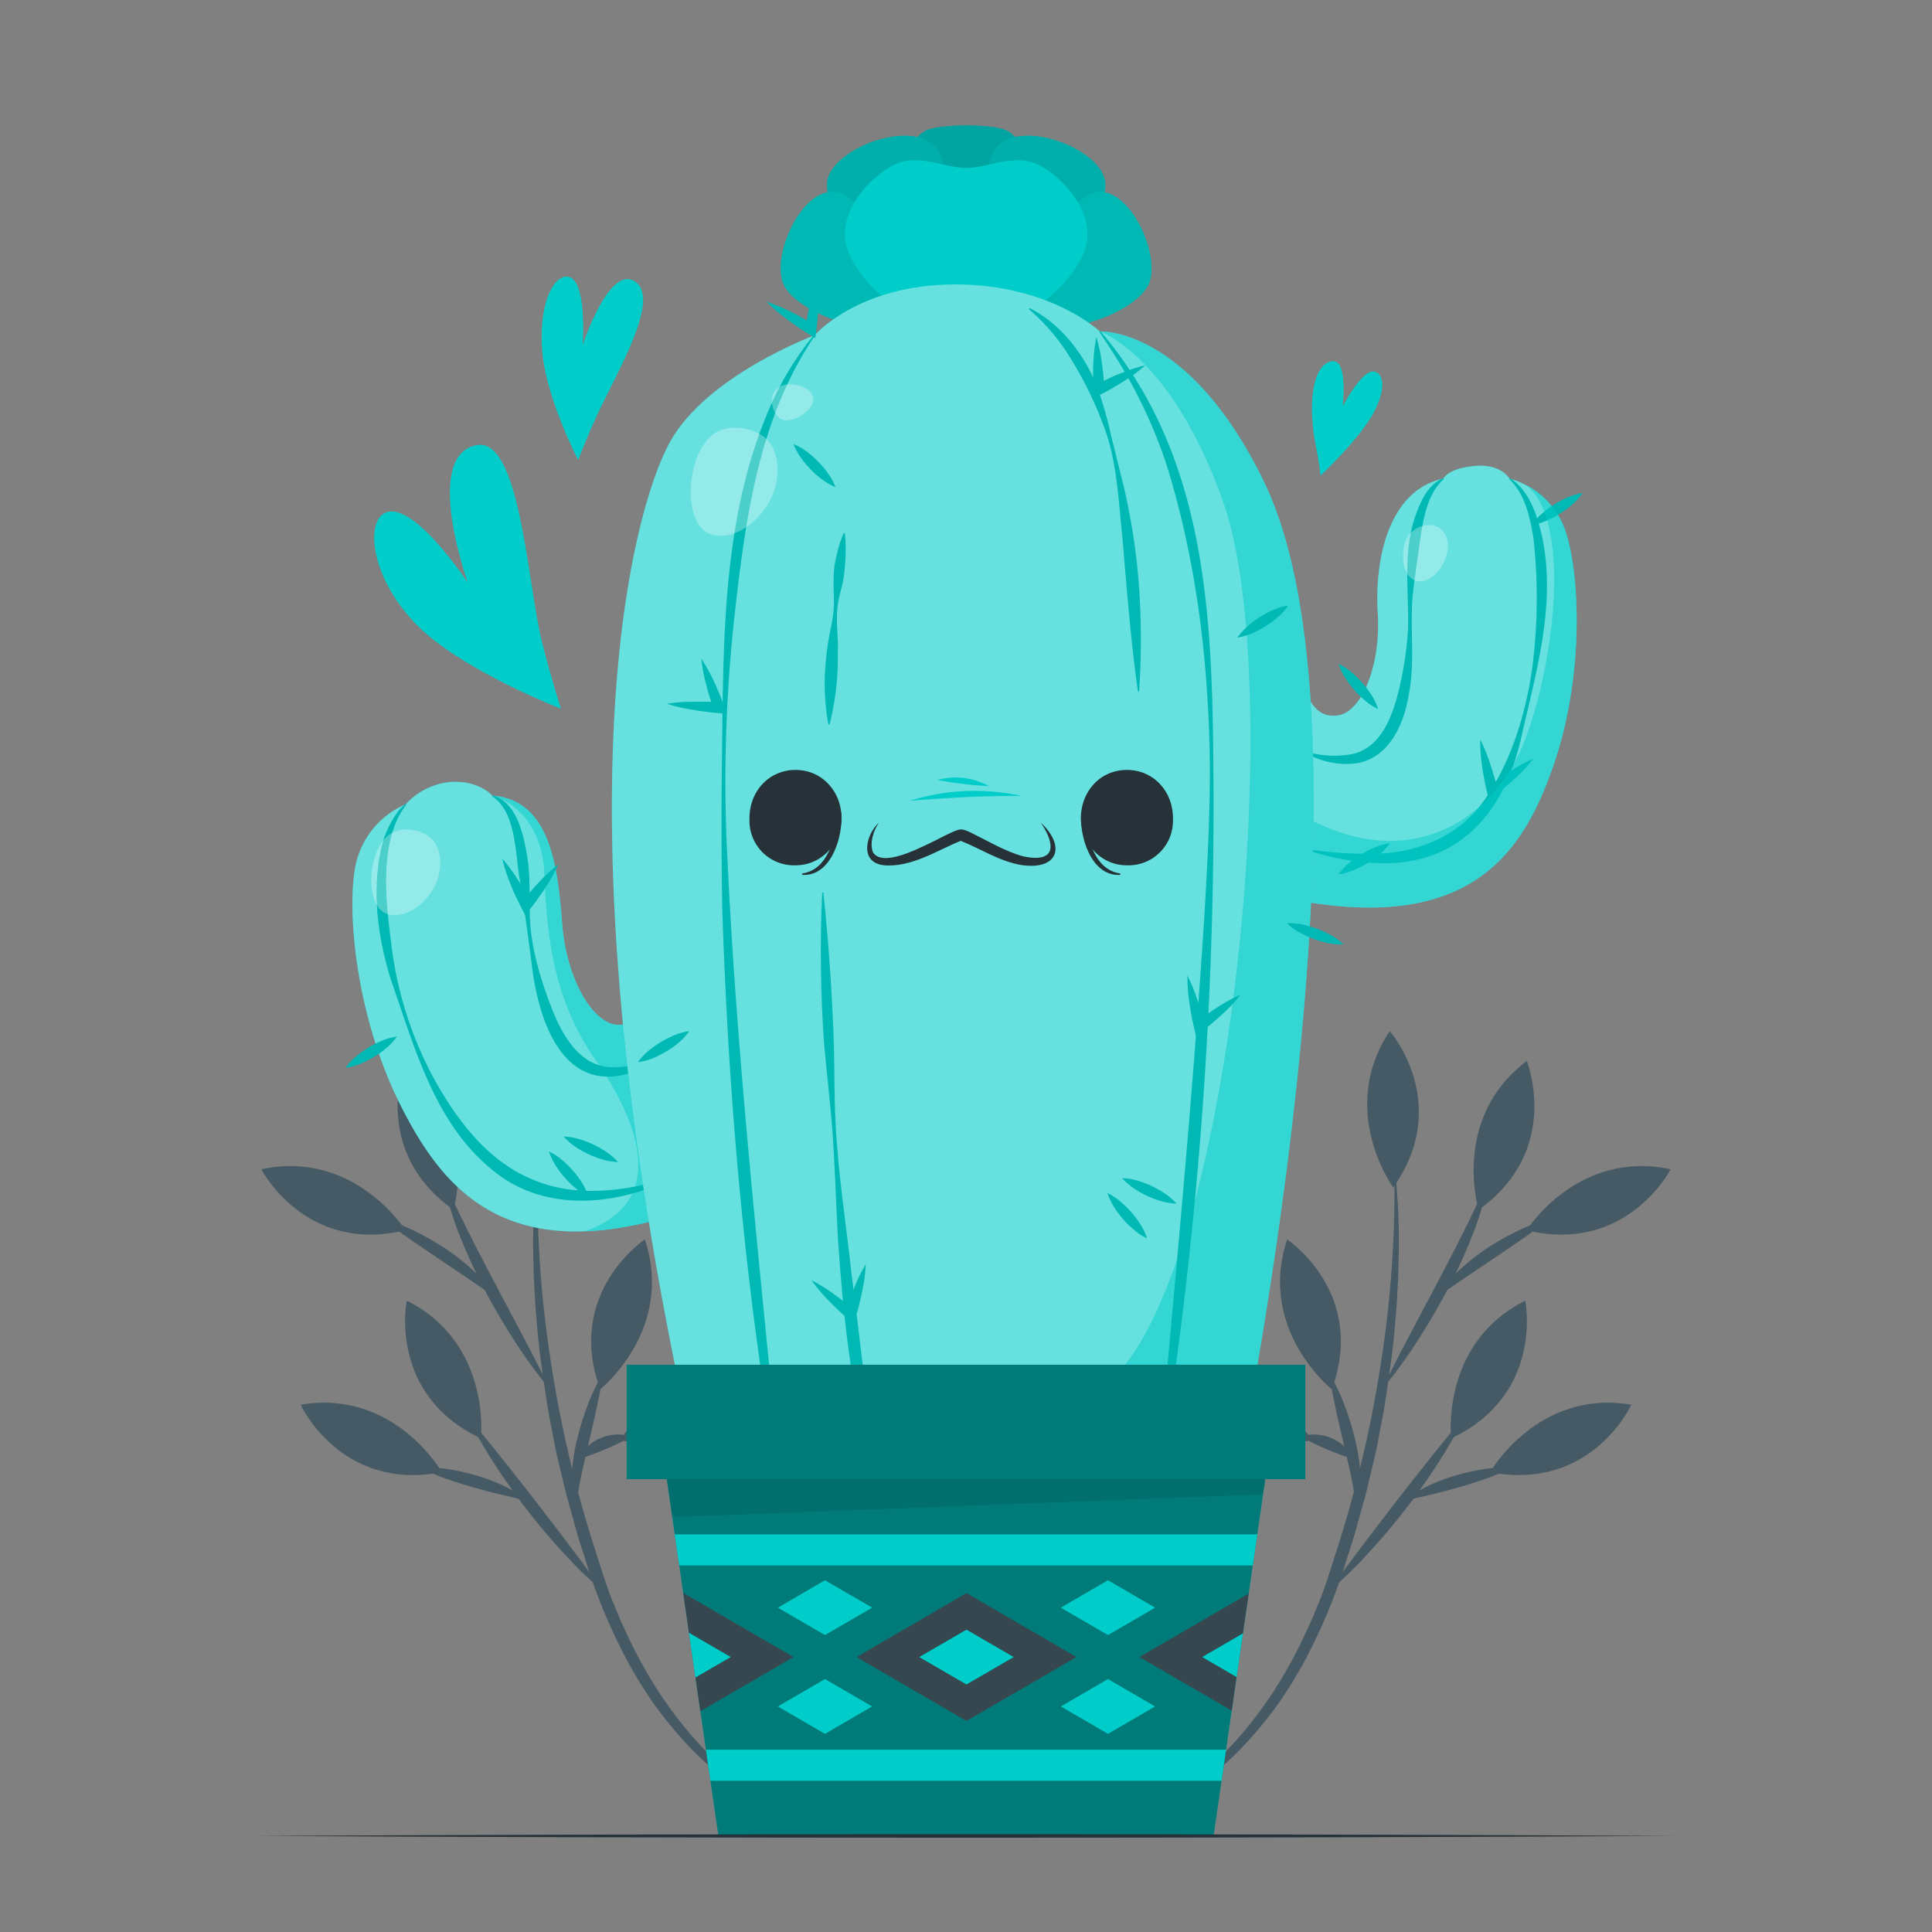 <svg xmlns="http://www.w3.org/2000/svg" viewBox="0 0 500 500"><rect x="0" y="0" width="500" height="500" fill="#808080" stroke="none"/><g id="freepik--Plants--inject-532"><path d="M277.66,475.14a65.5,65.5,0,0,0,24.36-9.6,86.6,86.6,0,0,0,19.66-17.15,115.46,115.46,0,0,0,7.82-10.48c1.13-1.87,2.36-3.67,3.4-5.6l1.6-2.85,1.49-2.91c1-1.93,1.88-3.94,2.82-5.92s1.69-4,2.54-6,1.53-4.1,2.26-6.16l2-6.27a311.07,311.07,0,0,0,12.05-51.3c1.31-8.7,2.25-17.47,2.74-26.27.28-4.39.42-8.8.47-13.21s-.06-8.83-.39-13.24A176.46,176.46,0,0,1,362,324.65c-.06,2.21-.08,4.43-.19,6.65l-.36,6.64c-.37,4.42-.71,8.84-1.3,13.24s-1.21,8.8-1.91,13.18c-.33,2.19-.82,4.36-1.23,6.54s-.8,4.37-1.33,6.53l-1.54,6.48-.79,3.23-.9,3.21-1.79,6.42c-.58,2.14-1.34,4.23-2,6.35a145.93,145.93,0,0,1-10,24.78l-1.57,3-1.7,2.9c-1.09,1.95-2.38,3.78-3.57,5.67A105.42,105.42,0,0,1,323.52,450a84.09,84.09,0,0,1-20.72,16.86,73.81,73.81,0,0,1-12.17,5.48A50.78,50.78,0,0,1,277.66,475.14Z" style="fill:#455a64"></path><path d="M391.33,379.81a53.74,53.74,0,0,1-6.68,2.84q-3.37,1.2-6.79,2.17c-2.27.66-4.56,1.26-6.85,1.83l-7,1.63a23.08,23.08,0,0,1,6.18-4,45.65,45.65,0,0,1,6.81-2.51,55.23,55.23,0,0,1,7.06-1.55A37.45,37.45,0,0,1,391.33,379.81Z" style="fill:#455a64"></path><path d="M344,411.75c2.74-3.93,5.56-7.73,8.43-11.51,1.4-1.91,2.87-3.77,4.29-5.66L361,389c2.88-3.75,5.84-7.45,8.78-11.16s5.92-7.41,9.12-11a116.38,116.38,0,0,1-7.13,12.42c-2.59,4-5.37,7.88-8.29,11.65s-6,7.41-9.24,10.91A104.12,104.12,0,0,1,344,411.75Z" style="fill:#455a64"></path><path d="M357.65,359.59c2.22-4.63,4.57-9.15,6.94-13.65l3.56-6.74c.58-1.13,1.2-2.23,1.8-3.35l1.76-3.38c1.19-2.23,2.37-4.47,3.52-6.73l1.75-3.38c.55-1.14,1.12-2.26,1.71-3.39,2.24-4.54,4.44-9.1,6.55-13.79A76.88,76.88,0,0,1,380.93,320a142.42,142.42,0,0,1-6.45,14c-2.4,4.52-5,8.95-7.78,13.24A122.92,122.92,0,0,1,357.65,359.59Z" style="fill:#455a64"></path><path d="M401,315.45c-2.37,1.92-4.81,3.64-7.24,5.34s-4.89,3.35-7.34,5l-7.33,4.94-7.38,5.07a35.22,35.22,0,0,1,5.83-7,59.18,59.18,0,0,1,7.13-5.63,68.54,68.54,0,0,1,7.85-4.49A45.87,45.87,0,0,1,401,315.45Z" style="fill:#455a64"></path><path d="M344,355.41a52.75,52.75,0,0,1,4,8.35,74.15,74.15,0,0,1,2.71,8.81,54.27,54.27,0,0,1,1.4,9.18c0,.78,0,1.56,0,2.34s-.09,1.58-.15,2.36a22.72,22.72,0,0,1-.42,2.33,13.56,13.56,0,0,1-.82,2.21v-1.17a7,7,0,0,0,0-1.12c-.11-.76-.11-1.49-.26-2.23l-.36-2.21c-.16-.74-.31-1.47-.44-2.2-.63-2.92-1.32-5.84-2-8.77s-1.39-5.87-2-8.83S344.33,358.5,344,355.41Z" style="fill:#455a64"></path><path d="M336.94,371.86a8.46,8.46,0,0,1,3.88-.58,11.89,11.89,0,0,1,3.76.9,11.15,11.15,0,0,1,3.27,2.08,8.16,8.16,0,0,1,2.25,3.23,32.56,32.56,0,0,1-3.56-1.14c-1.09-.42-2.13-.83-3.18-1.27s-2.08-.91-3.14-1.41A30.38,30.38,0,0,1,336.94,371.86Z" style="fill:#455a64"></path><path d="M333.12,320.78s20.68,13.66,11.57,38.79C344.69,359.57,325.32,344.16,333.12,320.78Z" style="fill:#455a64"></path><path d="M300.74,361.15s22.73-9.9,38.84,11.44C339.58,372.59,316.1,380.44,300.74,361.15Z" style="fill:#455a64"></path><path d="M359.67,266.85s16.33,18.64.9,40.47C360.57,307.32,346,287.33,359.67,266.85Z" style="fill:#455a64"></path><path d="M395.13,274.58s9.29,23-12.46,38.52C382.67,313.1,375.44,289.42,395.13,274.58Z" style="fill:#455a64"></path><path d="M432.36,302.6s-11.29,22.07-37.28,15.79C395.08,318.39,408.25,297.43,432.36,302.6Z" style="fill:#455a64"></path><path d="M394.73,336.61s5,24.27-19.18,35.65C375.55,372.26,372.7,347.66,394.73,336.61Z" style="fill:#455a64"></path><path d="M422.2,363.54S411.88,386.08,385.64,381C385.64,381,397.89,359.43,422.2,363.54Z" style="fill:#455a64"></path><path d="M222.34,475.14a65.5,65.5,0,0,1-24.36-9.6,86.6,86.6,0,0,1-19.66-17.15,115.46,115.46,0,0,1-7.82-10.48c-1.13-1.87-2.36-3.67-3.4-5.6l-1.6-2.85L164,426.55c-1-1.93-1.88-3.94-2.82-5.92s-1.69-4-2.54-6-1.53-4.1-2.26-6.16l-2-6.27a311.07,311.07,0,0,1-12.05-51.3c-1.31-8.7-2.25-17.47-2.74-26.27-.28-4.39-.42-8.8-.47-13.21s.06-8.83.39-13.24A176.46,176.46,0,0,0,138,324.65c.06,2.21.08,4.43.19,6.65l.36,6.64c.37,4.42.71,8.84,1.3,13.24s1.21,8.8,1.91,13.18c.33,2.19.82,4.36,1.23,6.54s.8,4.37,1.33,6.53l1.54,6.48.79,3.23.9,3.21,1.79,6.42c.58,2.14,1.34,4.23,2,6.35a145.93,145.93,0,0,0,10,24.78l1.57,3,1.7,2.9c1.09,1.95,2.38,3.78,3.57,5.67A105.42,105.42,0,0,0,176.48,450a84.09,84.09,0,0,0,20.72,16.86,73.81,73.81,0,0,0,12.17,5.48A50.78,50.78,0,0,0,222.34,475.14Z" style="fill:#455a64"></path><path d="M108.67,379.81a53.74,53.74,0,0,0,6.68,2.84q3.38,1.2,6.79,2.17c2.27.66,4.56,1.26,6.85,1.83l7,1.63a23.08,23.08,0,0,0-6.18-4,45.65,45.65,0,0,0-6.81-2.51,55.23,55.23,0,0,0-7.06-1.55A37.45,37.45,0,0,0,108.67,379.81Z" style="fill:#455a64"></path><path d="M156,411.75c-2.74-3.93-5.56-7.73-8.43-11.51-1.4-1.91-2.87-3.77-4.29-5.66L139,389c-2.88-3.75-5.84-7.45-8.78-11.16s-5.92-7.41-9.12-11a116.38,116.38,0,0,0,7.13,12.42c2.59,4,5.37,7.88,8.29,11.65s6,7.41,9.24,10.91A104.12,104.12,0,0,0,156,411.75Z" style="fill:#455a64"></path><path d="M142.35,359.59c-2.22-4.63-4.57-9.15-6.94-13.65l-3.56-6.74c-.58-1.13-1.2-2.23-1.8-3.35l-1.76-3.38c-1.19-2.23-2.37-4.47-3.52-6.73L123,322.36c-.55-1.14-1.12-2.26-1.71-3.39-2.24-4.54-4.44-9.1-6.55-13.79A76.88,76.88,0,0,0,119.07,320a142.42,142.42,0,0,0,6.45,14c2.4,4.52,5,8.95,7.78,13.24A122.92,122.92,0,0,0,142.35,359.59Z" style="fill:#455a64"></path><path d="M99,315.45c2.37,1.92,4.81,3.64,7.24,5.34s4.89,3.35,7.34,5l7.33,4.94,7.38,5.07a35.22,35.22,0,0,0-5.83-7,59.18,59.18,0,0,0-7.13-5.63,68.54,68.54,0,0,0-7.85-4.49A45.87,45.87,0,0,0,99,315.45Z" style="fill:#455a64"></path><path d="M156.05,355.41a52.75,52.75,0,0,0-4,8.35,74.15,74.15,0,0,0-2.71,8.81,54.27,54.27,0,0,0-1.4,9.18c0,.78,0,1.56,0,2.34s.09,1.58.15,2.36a22.72,22.72,0,0,0,.42,2.33,13.56,13.56,0,0,0,.82,2.21v-1.17a7,7,0,0,1,0-1.12c.11-.76.11-1.49.26-2.23l.36-2.21c.16-.74.31-1.47.44-2.2.63-2.92,1.32-5.84,2-8.77s1.39-5.87,2-8.83S155.67,358.5,156.05,355.41Z" style="fill:#455a64"></path><path d="M163.06,371.86a8.46,8.46,0,0,0-3.88-.58,11.89,11.89,0,0,0-3.76.9,11.15,11.15,0,0,0-3.27,2.08,8.16,8.16,0,0,0-2.25,3.23,32.56,32.56,0,0,0,3.56-1.14c1.09-.42,2.13-.83,3.18-1.27s2.08-.91,3.14-1.41A30.38,30.38,0,0,0,163.06,371.86Z" style="fill:#455a64"></path><path d="M166.88,320.78s-20.68,13.66-11.57,38.79C155.31,359.57,174.68,344.16,166.88,320.78Z" style="fill:#455a64"></path><path d="M199.26,361.15s-22.73-9.9-38.84,11.44C160.42,372.59,183.9,380.44,199.26,361.15Z" style="fill:#455a64"></path><path d="M140.33,266.85s-16.33,18.64-.9,40.47C139.43,307.32,154,287.33,140.33,266.85Z" style="fill:#455a64"></path><path d="M104.87,274.58s-9.29,23,12.46,38.52C117.33,313.1,124.56,289.42,104.87,274.58Z" style="fill:#455a64"></path><path d="M67.64,302.6s11.29,22.07,37.28,15.79C104.92,318.39,91.75,297.43,67.64,302.6Z" style="fill:#455a64"></path><path d="M105.27,336.61s-5,24.27,19.18,35.65C124.45,372.26,127.3,347.66,105.27,336.61Z" style="fill:#455a64"></path><path d="M77.8,363.54S88.12,386.08,114.36,381C114.36,381,102.11,359.43,77.8,363.54Z" style="fill:#455a64"></path></g><g id="freepik--Cactus--inject-532"><path d="M269.29,55.16c-1.43,9.6-10.57,22.44-19.23,22.44s-17.81-12.84-19.24-22.44,5-19.36,8.56-21.28,17.8-1.91,21.36,0S270.71,45.58,269.29,55.16Z" style="fill:#00CDC9"></path><path d="M269.29,55.16c-1.43,9.6-10.57,22.44-19.23,22.44s-17.81-12.84-19.24-22.44,5-19.36,8.56-21.28,17.8-1.91,21.36,0S270.71,45.58,269.29,55.16Z" style="opacity:0.2"></path><path d="M242.42,77.61C237.29,81,229.83,75.4,225.1,71.3s-12.69-19.73-10.79-25.4c2.93-8.71,24.36-15.77,28.89-6.2,3.37,7.14-.58,20.48,2.19,26.94S244.14,76.48,242.42,77.61Z" style="fill:#00CDC9"></path><path d="M242.42,77.61C237.29,81,229.83,75.4,225.1,71.3s-12.69-19.73-10.79-25.4c2.93-8.71,24.36-15.77,28.89-6.2,3.37,7.14-.58,20.48,2.19,26.94S244.14,76.48,242.42,77.61Z" style="opacity:0.15"></path><path d="M257.69,77.61C262.83,81,270.29,75.4,275,71.3s12.69-19.73,10.78-25.4c-2.93-8.71-24.36-15.77-28.89-6.2-3.37,7.14.58,20.48-2.18,26.94S256,76.48,257.69,77.61Z" style="fill:#00CDC9"></path><path d="M257.69,77.61C262.83,81,270.29,75.4,275,71.3s12.69-19.73,10.78-25.4c-2.93-8.71-24.36-15.77-28.89-6.2-3.37,7.14.58,20.48-2.18,26.94S256,76.48,257.69,77.61Z" style="opacity:0.15"></path><path d="M244.75,81.47c-2.34,5.7-17.11,3.4-23.33,2.66s-17.43-5.72-19-11.48c-2.48-8.84,7.14-27.42,16.27-22.05,6.8,4,11,17.26,17,21S245.53,79.57,244.75,81.47Z" style="fill:#00CDC9"></path><path d="M244.75,81.47c-2.34,5.7-17.11,3.4-23.33,2.66s-17.43-5.72-19-11.48c-2.48-8.84,7.14-27.42,16.27-22.05,6.8,4,11,17.26,17,21S245.53,79.57,244.75,81.47Z" style="opacity:0.1"></path><path d="M255.25,81.47c2.34,5.7,17.11,3.4,23.33,2.66S296,78.41,297.63,72.65c2.48-8.84-7.14-27.42-16.27-22.05-6.8,4-11,17.26-17,21S254.47,79.57,255.25,81.47Z" style="fill:#00CDC9"></path><path d="M255.25,81.47c2.34,5.7,17.11,3.4,23.33,2.66S296,78.41,297.63,72.65c2.48-8.84-7.14-27.42-16.27-22.05-6.8,4-11,17.26-17,21S254.47,79.57,255.25,81.47Z" style="opacity:0.1"></path><path d="M281.12,63.34c-2.3,9.6-17.06,22.44-31.06,22.44S221.3,72.94,219,63.34,227.05,44,232.8,42.06s12.08,1.41,17.26,1.41,11.51-3.32,17.25-1.41S283.42,53.76,281.12,63.34Z" style="fill:#00CDC9"></path><path d="M168.36,256.49c-1.31,3.62-2.47,8.88-8.56,8.72s-13.15-11.35-14.3-26-3-32.21-18.09-33.29c0,0-3.29-3.91-10.53-3.57A18,18,0,0,0,105,208.14a22.16,22.16,0,0,0-12.83,15.13c-2.63,11.35-.29,39.59,11.68,63.15,10.85,21.38,27.13,41.28,70.71,28Z" style="fill:#00CDC9"></path><path d="M168.36,256.49c-1.31,3.62-2.47,8.88-8.56,8.72s-13.15-11.35-14.3-26-3-32.21-18.09-33.29c0,0-3.29-3.91-10.53-3.57A18,18,0,0,0,105,208.14a22.16,22.16,0,0,0-12.83,15.13c-2.63,11.35-.29,39.59,11.68,63.15,10.85,21.38,27.13,41.28,70.71,28Z" style="fill:#fff;opacity:0.4"></path><path d="M154.16,274.36c-10.86-15.54-12.61-31.62-13.27-47.93-.54-13.37-8-18.84-13.48-20.5,15.12,1.08,16.93,18.66,18.08,33.3s8.23,25.81,14.31,26,7.25-5.1,8.56-8.72l6.24,57.89a91,91,0,0,1-23.27,4.27C172.37,311.39,166.19,291.59,154.16,274.36Z" style="fill:#00CDC9;opacity:0.5"></path><path d="M105.14,208.25C98,217.42,99.81,233.1,101.23,244a97.36,97.36,0,0,0,11.24,35.45c5.9,10.58,13.71,20.93,25.09,25.69,11.37,5,24.3,3.14,36-.32l.1.28c-14.4,7-32.56,8.68-45.75-1.92-15.38-12.14-20.52-31.92-26.73-49.57-3.41-11-5-22.84-2.49-34.13a25.19,25.19,0,0,1,4.56-9.77c.52-.61,1.15-1.13,1.71-1.69l.2.22Z" style="fill:#00CDC9"></path><path d="M127.46,205.79c6.32,2,7.87,9.74,8.91,15.45,1.07,6,.44,12.1.87,18.09.64,7.9,3.18,15.66,6.07,22.95,2.88,6.77,7.4,14.05,15.53,13.92a27,27,0,0,0,11.3-2.55l.16.25a22.06,22.06,0,0,1-11.38,4.66c-14.39,1.33-19.49-15.82-21.07-27.14-.88-7-2.25-17-3.35-23.9-1.19-6.7-.92-17.48-7.15-21.45l.11-.28Z" style="fill:#00CDC9"></path><path d="M142.07,298a15.62,15.62,0,0,1,3.38,2.2,25.53,25.53,0,0,1,2.78,2.72,24,24,0,0,1,2.34,3.12,15.27,15.27,0,0,1,1.73,3.64,15.62,15.62,0,0,1-3.38-2.2,25.16,25.16,0,0,1-5.11-5.84A15.48,15.48,0,0,1,142.07,298Z" style="fill:#00CDC9"></path><path d="M145.87,294.14a15.48,15.48,0,0,1,4,.66,25,25,0,0,1,7,3.29,15.32,15.32,0,0,1,3.05,2.63,15.56,15.56,0,0,1-4-.65,24.14,24.14,0,0,1-3.64-1.38,23.62,23.62,0,0,1-3.39-1.92A16,16,0,0,1,145.87,294.14Z" style="fill:#00CDC9"></path><path d="M89.43,276.33a15.91,15.91,0,0,1,2.76-2.95,25,25,0,0,1,3.16-2.27,23.06,23.06,0,0,1,3.47-1.76,15.19,15.19,0,0,1,3.89-1.08,15.54,15.54,0,0,1-2.75,3,25.2,25.2,0,0,1-6.64,4A15.6,15.6,0,0,1,89.43,276.33Z" style="fill:#00CDC9"></path><path d="M130,222.22a41.85,41.85,0,0,1,4.06,5.52c.63.94,1.17,1.93,1.75,2.89s1.1,2,1.62,3l-2.33-.22c.7-.88,1.41-1.76,2.15-2.61s1.47-1.7,2.27-2.51a42.78,42.78,0,0,1,5-4.63,42.82,42.82,0,0,1-3.33,6c-.6,1-1.28,1.86-1.91,2.79s-1.34,1.82-2,2.7l-1.34,1.72-1-1.94c-.51-1-1-2-1.48-3s-.93-2.05-1.34-3.11A42.74,42.74,0,0,1,130,222.22Z" style="fill:#00CDC9"></path><g style="opacity:0.1"><path d="M105.14,208.25C98,217.42,99.81,233.1,101.23,244a97.36,97.36,0,0,0,11.24,35.45c5.9,10.58,13.71,20.93,25.09,25.69,11.37,5,24.3,3.14,36-.32l.1.28c-14.4,7-32.56,8.68-45.75-1.92-15.38-12.14-20.52-31.92-26.73-49.57-3.41-11-5-22.84-2.49-34.13a25.19,25.19,0,0,1,4.56-9.77c.52-.61,1.15-1.13,1.71-1.69l.2.22Z"></path><path d="M127.46,205.79c6.32,2,7.87,9.74,8.91,15.45,1.07,6,.44,12.1.87,18.09.64,7.9,3.18,15.66,6.07,22.95,2.88,6.77,7.4,14.05,15.53,13.92a27,27,0,0,0,11.3-2.55l.16.25a22.06,22.06,0,0,1-11.38,4.66c-14.39,1.33-19.49-15.82-21.07-27.14-.88-7-2.25-17-3.35-23.9-1.19-6.7-.92-17.48-7.15-21.45l.11-.28Z"></path><path d="M142.07,298a15.62,15.62,0,0,1,3.38,2.2,25.53,25.53,0,0,1,2.78,2.72,24,24,0,0,1,2.34,3.12,15.27,15.27,0,0,1,1.73,3.64,15.62,15.62,0,0,1-3.38-2.2,25.16,25.16,0,0,1-5.11-5.84A15.48,15.48,0,0,1,142.07,298Z"></path><path d="M145.87,294.14a15.48,15.48,0,0,1,4,.66,25,25,0,0,1,7,3.29,15.32,15.32,0,0,1,3.05,2.63,15.56,15.56,0,0,1-4-.65,24.14,24.14,0,0,1-3.64-1.38,23.62,23.62,0,0,1-3.39-1.92A16,16,0,0,1,145.87,294.14Z"></path><path d="M89.43,276.33a15.91,15.91,0,0,1,2.76-2.95,25,25,0,0,1,3.16-2.27,23.06,23.06,0,0,1,3.47-1.76,15.19,15.19,0,0,1,3.89-1.08,15.54,15.54,0,0,1-2.75,3,25.2,25.2,0,0,1-6.64,4A15.6,15.6,0,0,1,89.43,276.33Z"></path><path d="M130,222.22a41.85,41.85,0,0,1,4.06,5.52c.63.94,1.17,1.93,1.75,2.89s1.1,2,1.62,3l-2.33-.22c.7-.88,1.41-1.76,2.15-2.61s1.47-1.7,2.27-2.51a42.78,42.78,0,0,1,5-4.63,42.82,42.82,0,0,1-3.33,6c-.6,1-1.28,1.86-1.91,2.79s-1.34,1.82-2,2.7l-1.34,1.72-1-1.94c-.51-1-1-2-1.48-3s-.93-2.05-1.34-3.11A42.74,42.74,0,0,1,130,222.22Z"></path></g><path d="M101.27,215.63c-6.46,3.9-7.2,19.8-.52,21.06,5.46,1,10.25-4.05,12-7.85s1.82-9.57-1.61-12.27C108.19,214.29,103.64,214.19,101.27,215.63Z" style="fill:#fff;opacity:0.3"></path><path d="M337.25,178c1.71,3.25,3.51,8.07,9.24,7.1s10.93-12.48,10.07-26.47,2.86-31.74,17-34.78c0,0,1.17-2.63,8.06-3.26s9,3.26,9,3.26a21.18,21.18,0,0,1,14.15,12.59c4,10.38,5.55,37.39-2.62,61.27-7.41,21.66-20.15,42.64-63.13,35.86Z" style="fill:#00CDC9"></path><g style="opacity:0.4"><path d="M337.25,178c1.71,3.25,3.51,8.07,9.24,7.1s10.93-12.48,10.07-26.47,2.86-31.74,17-34.78c0,0,1.17-2.63,8.06-3.26s9,3.26,9,3.26a21.18,21.18,0,0,1,14.15,12.59c4,10.38,5.55,37.39-2.62,61.27-7.41,21.66-20.15,42.64-63.13,35.86Z" style="fill:#fff"></path></g><path d="M390.75,123.71c5.13,3.31,7.1,9.72,8.38,15.37,3.66,17.57-1.69,35.15-5.53,52.21-4.47,19.37-16.41,33.07-37.52,32.06a66,66,0,0,1-17.35-3.22l.07-.3a100.78,100.78,0,0,0,17.28,1.11c11.45-.28,22.22-4.94,28.63-14.68,6.4-9.48,9.94-21,11.68-32.28a140.3,140.3,0,0,0,.49-34.5c-.9-5.53-2.1-11.5-6.3-15.53l.17-.24Z" style="fill:#00CDC9"></path><path d="M373.65,124c-5.41,4.68-5.8,14.45-6.89,21.13-.51,3.81-1.14,7.66-1.33,11.54-.33,7.82.7,15.75-.92,23.54-1.38,8.06-5.76,17.18-15.19,17.47a20.85,20.85,0,0,1-11.6-2.94l.13-.27a25.67,25.67,0,0,0,11.19.84c7.78-1.11,10.93-8.85,12.73-15.72a89.66,89.66,0,0,0,2.65-17.09c.19-9.77-1.41-19.84,2-29.3,1.28-3.69,3.29-7.85,7.1-9.46l.14.26Z" style="fill:#00CDC9"></path><path d="M346.43,171.83a15.62,15.62,0,0,1,3.38,2.2,25.53,25.53,0,0,1,2.78,2.72,24.65,24.65,0,0,1,2.34,3.12,15.46,15.46,0,0,1,1.73,3.64,15.62,15.62,0,0,1-3.38-2.2,24.66,24.66,0,0,1-2.78-2.72,25.57,25.57,0,0,1-2.33-3.12A15.48,15.48,0,0,1,346.43,171.83Z" style="fill:#00CDC9"></path><path d="M396.42,135.87a15.54,15.54,0,0,1,2.7-3,25.08,25.08,0,0,1,3.13-2.32,24.62,24.62,0,0,1,3.45-1.82,15.82,15.82,0,0,1,3.87-1.14,15.61,15.61,0,0,1-2.71,3,23.24,23.24,0,0,1-3.13,2.32,24.62,24.62,0,0,1-3.45,1.82A15.87,15.87,0,0,1,396.42,135.87Z" style="fill:#00CDC9"></path><path d="M346.42,226.26a15.91,15.91,0,0,1,2.76-2.95,25,25,0,0,1,6.63-4,15.72,15.72,0,0,1,3.89-1.08,15.54,15.54,0,0,1-2.75,2.95,24.71,24.71,0,0,1-3.16,2.27,25.79,25.79,0,0,1-3.48,1.76A16.05,16.05,0,0,1,346.42,226.26Z" style="fill:#00CDC9"></path><path d="M383.09,191.46a41.53,41.53,0,0,1,2.6,6.33c.38,1.07.67,2.16,1,3.24s.58,2.17.85,3.27l-2.21-.79c.89-.68,1.79-1.36,2.72-2s1.84-1.3,2.81-1.89a42.39,42.39,0,0,1,6-3.27,41.84,41.84,0,0,1-4.68,5c-.81.79-1.69,1.5-2.53,2.25s-1.74,1.43-2.63,2.13l-1.72,1.34-.48-2.13c-.25-1.09-.5-2.19-.7-3.3s-.42-2.22-.55-3.35A42.79,42.79,0,0,1,383.09,191.46Z" style="fill:#00CDC9"></path><g style="opacity:0.1"><path d="M390.75,123.71c5.13,3.31,7.1,9.72,8.38,15.37,3.66,17.57-1.69,35.15-5.53,52.21-4.47,19.37-16.41,33.07-37.52,32.06a66,66,0,0,1-17.35-3.22l.07-.3a100.78,100.78,0,0,0,17.28,1.11c11.45-.28,22.22-4.94,28.63-14.68,6.4-9.48,9.94-21,11.68-32.28a140.3,140.3,0,0,0,.49-34.5c-.9-5.53-2.1-11.5-6.3-15.53l.17-.24Z"></path><path d="M373.65,124c-5.41,4.68-5.8,14.45-6.89,21.13-.51,3.81-1.14,7.66-1.33,11.54-.33,7.82.7,15.75-.92,23.54-1.38,8.06-5.76,17.18-15.19,17.47a20.85,20.85,0,0,1-11.6-2.94l.13-.27a25.67,25.67,0,0,0,11.19.84c7.78-1.11,10.93-8.85,12.73-15.72a89.66,89.66,0,0,0,2.65-17.09c.19-9.77-1.41-19.84,2-29.3,1.28-3.69,3.29-7.85,7.1-9.46l.14.26Z"></path><path d="M346.43,171.83a15.62,15.62,0,0,1,3.38,2.2,25.53,25.53,0,0,1,2.78,2.72,24.65,24.65,0,0,1,2.34,3.12,15.46,15.46,0,0,1,1.73,3.64,15.62,15.62,0,0,1-3.38-2.2,24.66,24.66,0,0,1-2.78-2.72,25.57,25.57,0,0,1-2.33-3.12A15.48,15.48,0,0,1,346.43,171.83Z"></path><path d="M396.42,135.87a15.54,15.54,0,0,1,2.7-3,25.08,25.08,0,0,1,3.13-2.32,24.62,24.62,0,0,1,3.45-1.82,15.82,15.82,0,0,1,3.87-1.14,15.61,15.61,0,0,1-2.71,3,23.24,23.24,0,0,1-3.13,2.32,24.62,24.62,0,0,1-3.45,1.82A15.87,15.87,0,0,1,396.42,135.87Z"></path><path d="M346.42,226.26a15.91,15.91,0,0,1,2.76-2.95,25,25,0,0,1,6.63-4,15.72,15.72,0,0,1,3.89-1.08,15.54,15.54,0,0,1-2.75,2.95,24.71,24.71,0,0,1-3.16,2.27,25.79,25.79,0,0,1-3.48,1.76A16.05,16.05,0,0,1,346.42,226.26Z"></path><path d="M383.09,191.46a41.53,41.53,0,0,1,2.6,6.33c.38,1.07.67,2.16,1,3.24s.58,2.17.85,3.27l-2.21-.79c.89-.68,1.79-1.36,2.72-2s1.84-1.3,2.81-1.89a42.39,42.39,0,0,1,6-3.27,41.84,41.84,0,0,1-4.68,5c-.81.79-1.69,1.5-2.53,2.25s-1.74,1.43-2.63,2.13l-1.72,1.34-.48-2.13c-.25-1.09-.5-2.19-.7-3.3s-.42-2.22-.55-3.35A42.79,42.79,0,0,1,383.09,191.46Z"></path></g><path d="M402.18,197.68c-7.41,21.67-20.14,42.65-63.12,35.87l-.67-20.79.37-.82c26.14,13.88,47.88.47,55.87-20.36s12.06-58.22-.12-66.3a20.66,20.66,0,0,1,10.29,11.14C408.81,146.81,410.35,173.81,402.18,197.68Z" style="fill:#00CDC9;opacity:0.5"></path><path d="M366.73,150.37c4.7.94,9.47-6.89,7.56-11.5s-7.63-3.29-9.84-.22S362.5,149.53,366.73,150.37Z" style="fill:#fff;opacity:0.3"></path><path d="M182.36,388.39H318.84S360.29,193,327.07,124.6c-19.47-40.11-42.43-38.82-42.43-38.82s-13-12.33-37.83-12.17-36,13.16-36,13.16S183.17,97,173.47,114.23,140.8,211.59,182.36,388.39Z" style="fill:#00CDC9"></path><path d="M182.36,388.39H318.84S360.29,193,327.07,124.6c-19.47-40.11-42.43-38.82-42.43-38.82s-13-12.33-37.83-12.17-36,13.16-36,13.16S183.17,97,173.47,114.23,140.8,211.59,182.36,388.39Z" style="fill:#fff;opacity:0.4"></path><path d="M318.84,388.38H182.36s81.06-7.33,105.9-31.9C319.5,325.57,333,176.24,316.55,129.86c-13.47-38-31.91-44.07-31.91-44.07s23-1.3,42.43,38.8C360.3,193,318.84,388.38,318.84,388.38Z" style="fill:#00CDC9;opacity:0.5"></path><path d="M210.92,86.86c-14.6,21.31-18,47.38-20.82,72.43A389.47,389.47,0,0,0,188,216.64c2.46,57.33,9.05,114.62,14.49,171.73-9.23-49.54-13.88-101.64-15.55-152.53q-.36-19.18-.1-38.36c.4-31.77-.18-65.08,13.52-94.54a79.88,79.88,0,0,1,10.29-16.26l.24.18Z" style="fill:#00CDC9"></path><path d="M284.76,85.69c26.71,31.23,28.87,71,29.23,110.16a1080.38,1080.38,0,0,1-15,192.52c4.54-51.31,9.66-102.53,12.86-153.93.71-12.85,1.4-25.71,1.24-38.58-.45-25.6-3.6-51.38-11.27-75.84a127.15,127.15,0,0,0-12.06-26c-1.66-2.74-3.44-5.42-5.22-8.11l.24-.18Z" style="fill:#00CDC9"></path><path d="M266.44,79.72c8.09,4.1,14.05,11.84,17.42,20.16a106.7,106.7,0,0,1,3.71,12.93l3.23,13a164.9,164.9,0,0,1,4,26.43,198.25,198.25,0,0,1,0,26.7h-.3c-1.82-12.73-2.93-26.83-4-39.66-.95-8.76-1.3-17.71-3.87-26.19a95.14,95.14,0,0,0-11.56-23.42,55.69,55.69,0,0,0-8.8-9.68l.16-.25Z" style="fill:#00CDC9"></path><path d="M218.65,138a47.43,47.43,0,0,1-.48,12.43c-.41,2-1.08,4-1.35,6.1-.6,4.12.17,8.3,0,12.44a70.54,70.54,0,0,1-2.13,18.54h-.3a59.9,59.9,0,0,1-.93-12.49A75.05,75.05,0,0,1,215,162.62a37,37,0,0,0,.83-6.17c0-4.16-.46-8.37.63-12.47a32.3,32.3,0,0,1,1.87-6l.3.05Z" style="fill:#00CDC9"></path><path d="M283.74,87.25a41.66,41.66,0,0,1,1.42,6.7c.19,1.11.27,2.24.41,3.36s.18,2.25.24,3.37l-2-1.17c1-.51,2-1,3-1.49s2-.94,3.1-1.34a43,43,0,0,1,6.5-2.15,41.17,41.17,0,0,1-5.5,4.08c-.94.63-1.93,1.17-2.89,1.76s-2,1.09-3,1.62l-1.93,1-.1-2.18c0-1.13-.09-2.25-.09-3.38s0-2.25.06-3.39A42.72,42.72,0,0,1,283.74,87.25Z" style="fill:#00CDC9"></path><path d="M172.61,182.14a42.83,42.83,0,0,1,6.83-.53c1.13,0,2.25,0,3.38,0s2.25.12,3.38.2l-1.43,1.86c-.37-1.06-.74-2.13-1.07-3.2s-.67-2.16-.93-3.26a42.55,42.55,0,0,1-1.27-6.73,43,43,0,0,1,3.32,6c.5,1,.9,2.07,1.36,3.1s.83,2.1,1.21,3.16l.75,2-2.17-.19c-1.12-.1-2.24-.21-3.36-.36s-2.24-.28-3.35-.5A43.86,43.86,0,0,1,172.61,182.14Z" style="fill:#00CDC9"></path><path d="M198.39,78.1a42,42,0,0,1,6.32,2.62c1,.48,2,1,3,1.57s2,1.12,2.92,1.71l-2.11,1c.14-1.12.3-2.23.49-3.34s.38-2.23.65-3.33a42.33,42.33,0,0,1,1.91-6.57,41.38,41.38,0,0,1,.24,6.84c0,1.13-.12,2.25-.18,3.38s-.21,2.24-.35,3.36L211,87.52l-1.85-1.15c-.95-.6-1.9-1.2-2.83-1.84s-1.87-1.27-2.76-2A42.65,42.65,0,0,1,198.39,78.1Z" style="fill:#00CDC9"></path><path d="M205.37,114.94a16,16,0,0,1,3.5,2,25.68,25.68,0,0,1,2.92,2.57,23.86,23.86,0,0,1,2.5,3,15.12,15.12,0,0,1,1.93,3.55,15.7,15.7,0,0,1-3.49-2,24,24,0,0,1-2.93-2.57,25.71,25.71,0,0,1-2.5-3A16,16,0,0,1,205.37,114.94Z" style="fill:#00CDC9"></path><path d="M320.25,165a15.61,15.61,0,0,1,2.71-3,23.53,23.53,0,0,1,3.13-2.33,24,24,0,0,1,3.44-1.81,15.11,15.11,0,0,1,3.87-1.14,15.25,15.25,0,0,1-2.7,3,25.84,25.84,0,0,1-3.13,2.32,24.62,24.62,0,0,1-3.45,1.81A15.83,15.83,0,0,1,320.25,165Z" style="fill:#00CDC9"></path><path d="M286.62,308.77A16,16,0,0,1,290,311a25.53,25.53,0,0,1,2.78,2.72,24,24,0,0,1,2.34,3.12,15.27,15.27,0,0,1,1.73,3.64,15.62,15.62,0,0,1-3.38-2.2,25.48,25.48,0,0,1-5.11-5.85A15.3,15.3,0,0,1,286.62,308.77Z" style="fill:#00CDC9"></path><path d="M290.42,304.91a15.93,15.93,0,0,1,4,.65,25.72,25.72,0,0,1,7,3.29,15.37,15.37,0,0,1,3.05,2.64,15.56,15.56,0,0,1-4-.65,25.27,25.27,0,0,1-3.64-1.38,23.62,23.62,0,0,1-3.39-1.92A16,16,0,0,1,290.42,304.91Z" style="fill:#00CDC9"></path><path d="M180,355.14a16.08,16.08,0,0,1-3.8,1.37,25.37,25.37,0,0,1-3.85.57,24.19,24.19,0,0,1-3.9,0,15.72,15.72,0,0,1-3.95-.82,15.65,15.65,0,0,1,3.8-1.37,24,24,0,0,1,3.85-.57,25.4,25.4,0,0,1,3.9,0A15.78,15.78,0,0,1,180,355.14Z" style="fill:#00CDC9"></path><path d="M180.76,360.51a16.23,16.23,0,0,1-2.93,2.77,25.53,25.53,0,0,1-6.87,3.63,15.66,15.66,0,0,1-4,.84,16,16,0,0,1,2.93-2.78,25.18,25.18,0,0,1,3.29-2.07,26.49,26.49,0,0,1,3.58-1.55A16.11,16.11,0,0,1,180.76,360.51Z" style="fill:#00CDC9"></path><path d="M165.09,274.89a15.86,15.86,0,0,1,2.75-2.95,26,26,0,0,1,6.64-4,16,16,0,0,1,3.89-1.08,15.93,15.93,0,0,1-2.75,3,25.64,25.64,0,0,1-6.64,4A16,16,0,0,1,165.09,274.89Z" style="fill:#00CDC9"></path><path d="M333.1,238.94a16.07,16.07,0,0,1,4,.34A25.92,25.92,0,0,1,344.4,242a15.78,15.78,0,0,1,3.25,2.39,16,16,0,0,1-4-.33,26.3,26.3,0,0,1-3.74-1.08,26.94,26.94,0,0,1-3.54-1.64A16.16,16.16,0,0,1,333.1,238.94Z" style="fill:#00CDC9"></path><path d="M307.31,252.52a41.53,41.53,0,0,1,2.6,6.33c.38,1.06.67,2.15,1,3.23s.58,2.18.85,3.27l-2.21-.78c.89-.68,1.79-1.36,2.72-2s1.84-1.29,2.81-1.88a42.45,42.45,0,0,1,6-3.28,41.19,41.19,0,0,1-4.68,5c-.81.79-1.68,1.5-2.53,2.25s-1.74,1.43-2.63,2.12l-1.72,1.35-.48-2.13c-.25-1.1-.5-2.2-.7-3.31s-.41-2.21-.55-3.34A42.79,42.79,0,0,1,307.31,252.52Z" style="fill:#00CDC9"></path><path d="M210,331.32a42.24,42.24,0,0,1,5.81,3.61c.94.64,1.81,1.36,2.71,2s1.74,1.43,2.6,2.16l-2.25.66c.33-1.08.66-2.16,1-3.22s.74-2.13,1.18-3.18a43.57,43.57,0,0,1,3-6.17,42.16,42.16,0,0,1-.87,6.79c-.2,1.12-.5,2.2-.74,3.31s-.57,2.18-.89,3.26l-.61,2.09-1.64-1.44c-.84-.74-1.68-1.49-2.5-2.27s-1.63-1.56-2.4-2.39A44.71,44.71,0,0,1,210,331.32Z" style="fill:#00CDC9"></path><path d="M213.09,231q2.07,19.73,2.72,39.52c.15,6.6.09,13.21.42,19.81.62,13.19,2.72,26.26,4.15,39.37,2.55,19.6,4.34,39.28,8.49,58.64l-.29.09c-1.06-3.13-2.24-6.26-3.11-9.45-5.24-19.2-7.34-39.08-8.64-58.89-.55-9.9-.75-19.82-1.58-29.7-.48-5.55-1.41-14.14-1.93-19.74-.52-6.59-.74-13.2-.85-19.81s0-13.22.32-19.84Z" style="fill:#00CDC9"></path><g style="opacity:0.1"><path d="M210.92,86.86c-14.6,21.31-18,47.38-20.82,72.43A389.47,389.47,0,0,0,188,216.64c2.46,57.33,9.05,114.62,14.49,171.73-9.23-49.54-13.88-101.64-15.55-152.53q-.36-19.18-.1-38.36c.4-31.77-.18-65.08,13.52-94.54a79.88,79.88,0,0,1,10.29-16.26l.24.18Z"></path><path d="M284.76,85.69c26.71,31.23,28.87,71,29.23,110.16a1080.38,1080.38,0,0,1-15,192.52c4.54-51.31,9.66-102.53,12.86-153.93.71-12.85,1.4-25.71,1.24-38.58-.45-25.6-3.6-51.38-11.27-75.84a127.15,127.15,0,0,0-12.06-26c-1.66-2.74-3.44-5.42-5.22-8.11l.24-.18Z"></path><path d="M266.44,79.72c8.09,4.1,14.05,11.84,17.42,20.16a106.7,106.7,0,0,1,3.71,12.93l3.23,13a164.9,164.9,0,0,1,4,26.43,198.25,198.25,0,0,1,0,26.7h-.3c-1.82-12.73-2.93-26.83-4-39.66-.95-8.76-1.3-17.71-3.87-26.19a95.14,95.14,0,0,0-11.56-23.42,55.69,55.69,0,0,0-8.8-9.68l.16-.25Z"></path><path d="M218.65,138a47.43,47.43,0,0,1-.48,12.43c-.41,2-1.08,4-1.35,6.1-.6,4.12.17,8.3,0,12.44a70.54,70.54,0,0,1-2.13,18.54h-.3a59.9,59.9,0,0,1-.93-12.49A75.05,75.05,0,0,1,215,162.62a37,37,0,0,0,.83-6.17c0-4.16-.46-8.37.63-12.47a32.3,32.3,0,0,1,1.87-6l.3.05Z"></path><path d="M283.74,87.25a41.66,41.66,0,0,1,1.42,6.7c.19,1.11.27,2.24.41,3.36s.18,2.25.24,3.37l-2-1.17c1-.51,2-1,3-1.49s2-.94,3.1-1.34a43,43,0,0,1,6.5-2.15,41.17,41.17,0,0,1-5.5,4.08c-.94.63-1.93,1.17-2.89,1.76s-2,1.09-3,1.62l-1.93,1-.1-2.18c0-1.13-.09-2.25-.09-3.38s0-2.25.06-3.39A42.72,42.72,0,0,1,283.74,87.25Z"></path><path d="M172.61,182.14a42.83,42.83,0,0,1,6.83-.53c1.13,0,2.25,0,3.38,0s2.25.12,3.38.2l-1.43,1.86c-.37-1.06-.74-2.13-1.07-3.2s-.67-2.16-.93-3.26a42.55,42.55,0,0,1-1.27-6.73,43,43,0,0,1,3.32,6c.5,1,.9,2.07,1.36,3.1s.83,2.1,1.21,3.16l.75,2-2.17-.19c-1.12-.1-2.24-.21-3.36-.36s-2.24-.28-3.35-.5A43.86,43.86,0,0,1,172.61,182.14Z"></path><path d="M198.39,78.1a42,42,0,0,1,6.32,2.62c1,.48,2,1,3,1.57s2,1.12,2.92,1.71l-2.11,1c.14-1.12.3-2.23.49-3.34s.38-2.23.65-3.33a42.33,42.33,0,0,1,1.91-6.57,41.38,41.38,0,0,1,.24,6.84c0,1.13-.12,2.25-.18,3.38s-.21,2.24-.35,3.36L211,87.52l-1.85-1.15c-.95-.6-1.9-1.2-2.83-1.84s-1.87-1.27-2.76-2A42.65,42.65,0,0,1,198.39,78.1Z"></path><path d="M205.37,114.94a16,16,0,0,1,3.5,2,25.68,25.68,0,0,1,2.92,2.57,23.86,23.86,0,0,1,2.5,3,15.12,15.12,0,0,1,1.93,3.55,15.7,15.7,0,0,1-3.49-2,24,24,0,0,1-2.93-2.57,25.71,25.71,0,0,1-2.5-3A16,16,0,0,1,205.37,114.94Z"></path><path d="M320.25,165a15.61,15.61,0,0,1,2.71-3,23.53,23.53,0,0,1,3.13-2.33,24,24,0,0,1,3.44-1.81,15.11,15.11,0,0,1,3.87-1.14,15.25,15.25,0,0,1-2.7,3,25.84,25.84,0,0,1-3.13,2.32,24.62,24.62,0,0,1-3.45,1.81A15.83,15.83,0,0,1,320.25,165Z"></path><path d="M286.62,308.77A16,16,0,0,1,290,311a25.53,25.53,0,0,1,2.78,2.72,24,24,0,0,1,2.34,3.12,15.27,15.27,0,0,1,1.73,3.64,15.62,15.62,0,0,1-3.38-2.2,25.48,25.48,0,0,1-5.11-5.85A15.3,15.3,0,0,1,286.62,308.77Z"></path><path d="M290.42,304.91a15.93,15.93,0,0,1,4,.65,25.72,25.72,0,0,1,7,3.29,15.37,15.37,0,0,1,3.05,2.64,15.56,15.56,0,0,1-4-.65,25.27,25.27,0,0,1-3.64-1.38,23.62,23.62,0,0,1-3.39-1.92A16,16,0,0,1,290.42,304.91Z"></path><path d="M180,355.14a16.08,16.08,0,0,1-3.8,1.37,25.37,25.37,0,0,1-3.85.57,24.19,24.19,0,0,1-3.9,0,15.72,15.72,0,0,1-3.95-.82,15.65,15.65,0,0,1,3.8-1.37,24,24,0,0,1,3.85-.57,25.4,25.4,0,0,1,3.9,0A15.78,15.78,0,0,1,180,355.14Z"></path><path d="M180.76,360.51a16.23,16.23,0,0,1-2.93,2.77,25.53,25.53,0,0,1-6.87,3.63,15.66,15.66,0,0,1-4,.84,16,16,0,0,1,2.93-2.78,25.18,25.18,0,0,1,3.29-2.07,26.49,26.49,0,0,1,3.58-1.55A16.11,16.11,0,0,1,180.76,360.51Z"></path><path d="M165.09,274.89a15.86,15.86,0,0,1,2.75-2.95,26,26,0,0,1,6.64-4,16,16,0,0,1,3.89-1.08,15.93,15.93,0,0,1-2.75,3,25.64,25.64,0,0,1-6.64,4A16,16,0,0,1,165.09,274.89Z"></path><path d="M333.1,238.94a16.07,16.07,0,0,1,4,.34A25.92,25.92,0,0,1,344.4,242a15.78,15.78,0,0,1,3.25,2.39,16,16,0,0,1-4-.33,26.3,26.3,0,0,1-3.74-1.08,26.94,26.94,0,0,1-3.54-1.64A16.16,16.16,0,0,1,333.1,238.94Z"></path><path d="M307.31,252.52a41.53,41.53,0,0,1,2.6,6.33c.38,1.06.67,2.15,1,3.23s.58,2.18.85,3.27l-2.21-.78c.89-.68,1.79-1.36,2.72-2s1.84-1.29,2.81-1.88a42.45,42.45,0,0,1,6-3.28,41.19,41.19,0,0,1-4.68,5c-.81.79-1.68,1.5-2.53,2.25s-1.74,1.43-2.63,2.12l-1.72,1.35-.48-2.13c-.25-1.1-.5-2.2-.7-3.31s-.41-2.21-.55-3.34A42.79,42.79,0,0,1,307.31,252.52Z"></path><path d="M210,331.32a42.24,42.24,0,0,1,5.81,3.61c.94.64,1.81,1.36,2.71,2s1.74,1.43,2.6,2.16l-2.25.66c.33-1.08.66-2.16,1-3.22s.74-2.13,1.18-3.18a43.57,43.57,0,0,1,3-6.17,42.16,42.16,0,0,1-.87,6.79c-.2,1.12-.5,2.2-.74,3.31s-.57,2.18-.89,3.26l-.61,2.09-1.64-1.44c-.84-.74-1.68-1.49-2.5-2.27s-1.63-1.56-2.4-2.39A44.71,44.71,0,0,1,210,331.32Z"></path><path d="M213.09,231q2.07,19.73,2.72,39.52c.15,6.6.09,13.21.42,19.81.62,13.19,2.72,26.26,4.15,39.37,2.55,19.6,4.34,39.28,8.49,58.64l-.29.09c-1.06-3.13-2.24-6.26-3.11-9.45-5.24-19.2-7.34-39.08-8.64-58.89-.55-9.9-.75-19.82-1.58-29.7-.48-5.55-1.41-14.14-1.93-19.74-.52-6.59-.74-13.2-.85-19.81s0-13.22.32-19.84Z"></path></g><path d="M205.89,199.26c-6.91,0-12.13,5.59-11.93,13a11.52,11.52,0,0,0,11.93,11.68c6.94,0,11.88-5.88,11.88-12.34S213,199.26,205.89,199.26Z" style="fill:#263238"></path><path d="M217.7,210.31c0-.26-.58.22-.63.49-1.06,6.69-2.9,14.18-9.34,15.24-.2,0-.24.37,0,.38C215.26,226.79,218.29,216.12,217.7,210.31Z" style="fill:#263238"></path><path d="M291.64,199.26c6.9,0,12.13,5.59,11.92,13a11.51,11.51,0,0,1-11.92,11.68c-6.95,0-11.89-5.88-11.89-12.34S284.48,199.26,291.64,199.26Z" style="fill:#263238"></path><path d="M279.83,210.31c0-.26.58.22.62.49,1.06,6.69,2.9,14.18,9.34,15.24.2,0,.25.37,0,.38C282.26,226.79,279.24,216.12,279.83,210.31Z" style="fill:#263238"></path><path d="M235.58,207.19A56.66,56.66,0,0,1,264.42,206c-9.68-.1-19.17.47-28.84,1.23Z" style="fill:#00CDC9"></path><path d="M242.62,201.86a17.65,17.65,0,0,1,13.26,1.57,95.73,95.73,0,0,1-13.26-1.57Z" style="fill:#00CDC9"></path><path d="M227.47,212.89c-1.44,2.05-2.48,5.37-1.54,7.69,2.38,3.83,11.3-.77,14.49-2.26,2.23-1,5.22-2.81,7.55-3.56,1.29-.36,2.48.37,3.53.84,4.24,2.09,8.89,4.87,13.42,6.05,8.33,1.7,8.36-2.92,4.44-8.76,6.58,6.22,4.41,12.31-4.91,11-5.76-.94-10.55-4.18-15.8-6.28-6,2.39-12.85,7-20,6.31-6.3-.76-4.58-8-1.14-11.07Z" style="fill:#263238"></path><g style="opacity:0.3"><path d="M185.32,111.89c-8.15,4.93-9.08,25-.65,26.59,6.9,1.3,12.94-5.11,15.08-9.91s2.3-12.08-2-15.49C194.06,110.2,188.31,110.08,185.32,111.89Z" style="fill:#fff"></path><path d="M210.47,103.12c-.39-3.36-6.68-4.86-9.36-2.58s-1,7.3,1.55,8.12S210.83,106.14,210.47,103.12Z" style="fill:#fff"></path></g><polygon points="170.06 365.58 173.97 392.63 185.93 475.14 314.07 475.14 326.03 392.63 329.94 365.58 170.06 365.58" style="fill:#00CDC9"></polygon><polygon points="170.06 365.58 173.97 392.63 185.93 475.14 314.07 475.14 326.03 392.63 329.94 365.58 170.06 365.58" style="opacity:0.4"></polygon><polygon points="170.06 365.58 173.97 392.63 326.88 386.73 329.94 365.58 170.06 365.58" style="opacity:0.1"></polygon><polygon points="325.38 397.09 324.22 405.12 175.78 405.12 174.61 397.09 325.38 397.09" style="fill:#00CDC9"></polygon><polygon points="317.31 452.83 316.14 460.86 183.87 460.86 182.7 452.83 317.31 452.83" style="fill:#00CDC9"></polygon><path d="M323.16,412.41l-28.27,16.43,23.88,13.88L320,434l-8.88-5.16,10.51-6.1Z" style="fill:#37474f"></path><polygon points="321.66 422.74 320.03 434 311.15 428.84 321.66 422.74" style="fill:#00CDC9"></polygon><path d="M250.12,412.3l-28.46,16.54,28.46,16.54,28.47-16.54Zm-12.2,16.54,12.2-7.08,12.2,7.08-12.2,7.09Z" style="fill:#37474f"></path><polygon points="262.32 428.85 250.12 435.93 237.92 428.85 250.12 421.76 262.32 428.85" style="fill:#00CDC9"></polygon><path d="M176.89,412.3l-.06,0,1.48,10.25,10.78,6.25L180,434.13l1.27,8.72,24.11-14Z" style="fill:#37474f"></path><polygon points="189.09 428.84 179.98 434.13 178.31 422.59 189.09 428.84" style="fill:#00CDC9"></polygon><polygon points="225.71 416.06 213.5 423.15 201.31 416.06 213.5 408.97 225.71 416.06" style="fill:#00CDC9"></polygon><polygon points="298.94 416.06 286.74 423.15 274.54 416.06 286.74 408.97 298.94 416.06" style="fill:#00CDC9"></polygon><polygon points="225.71 441.63 213.5 448.72 201.31 441.63 213.5 434.54 225.71 441.63" style="fill:#00CDC9"></polygon><polygon points="298.94 441.63 286.74 448.72 274.54 441.63 286.74 434.54 298.94 441.63" style="fill:#00CDC9"></polygon><rect x="162.19" y="353.19" width="175.63" height="29.61" transform="translate(500 735.99) rotate(180)" style="fill:#00CDC9"></rect><rect x="162.19" y="353.19" width="175.63" height="29.61" transform="translate(500 735.99) rotate(180)" style="opacity:0.4"></rect></g><g id="freepik--Floor--inject-532"><path d="M66.66,475.14c117.46-.61,249.22-.61,366.68,0-117.46.62-249.22.62-366.68,0Z" style="fill:#263238"></path></g><g id="freepik--Hearts--inject-532"><path d="M145.18,183.42s-26.28-10.16-37.69-22.06S94.78,135.87,99.18,133c7.09-4.66,21.88,17.78,21.88,17.78s-11.73-32.74,2.18-35.56c11.45-2.32,13.16,35.73,17.13,51.34C142.78,176.05,145.18,183.42,145.18,183.42Z" style="fill:#00CDC9"></path><path d="M149.62,119.06s-8.2-15.81-9.26-27.86S143,71.38,146.8,71.6c5.29.3,4,17.69,4,17.69S157.38,69.1,164,72.66c7.56,4.07-4.45,23.79-9.36,34.54C151.63,113.75,149.62,119.06,149.62,119.06Z" style="fill:#00CDC9"></path><path d="M341.76,123.09s8.83-8.29,12.85-14.78c4.2-6.8,3.65-11.35,1.33-12.1-3.33-1.07-8.47,9-8.47,9s1.57-12.78-3-11.69c-5.27,1.25-5.8,12.53-4,21.52C341.38,119.44,341.76,123.09,341.76,123.09Z" style="fill:#00CDC9"></path></g></svg>
